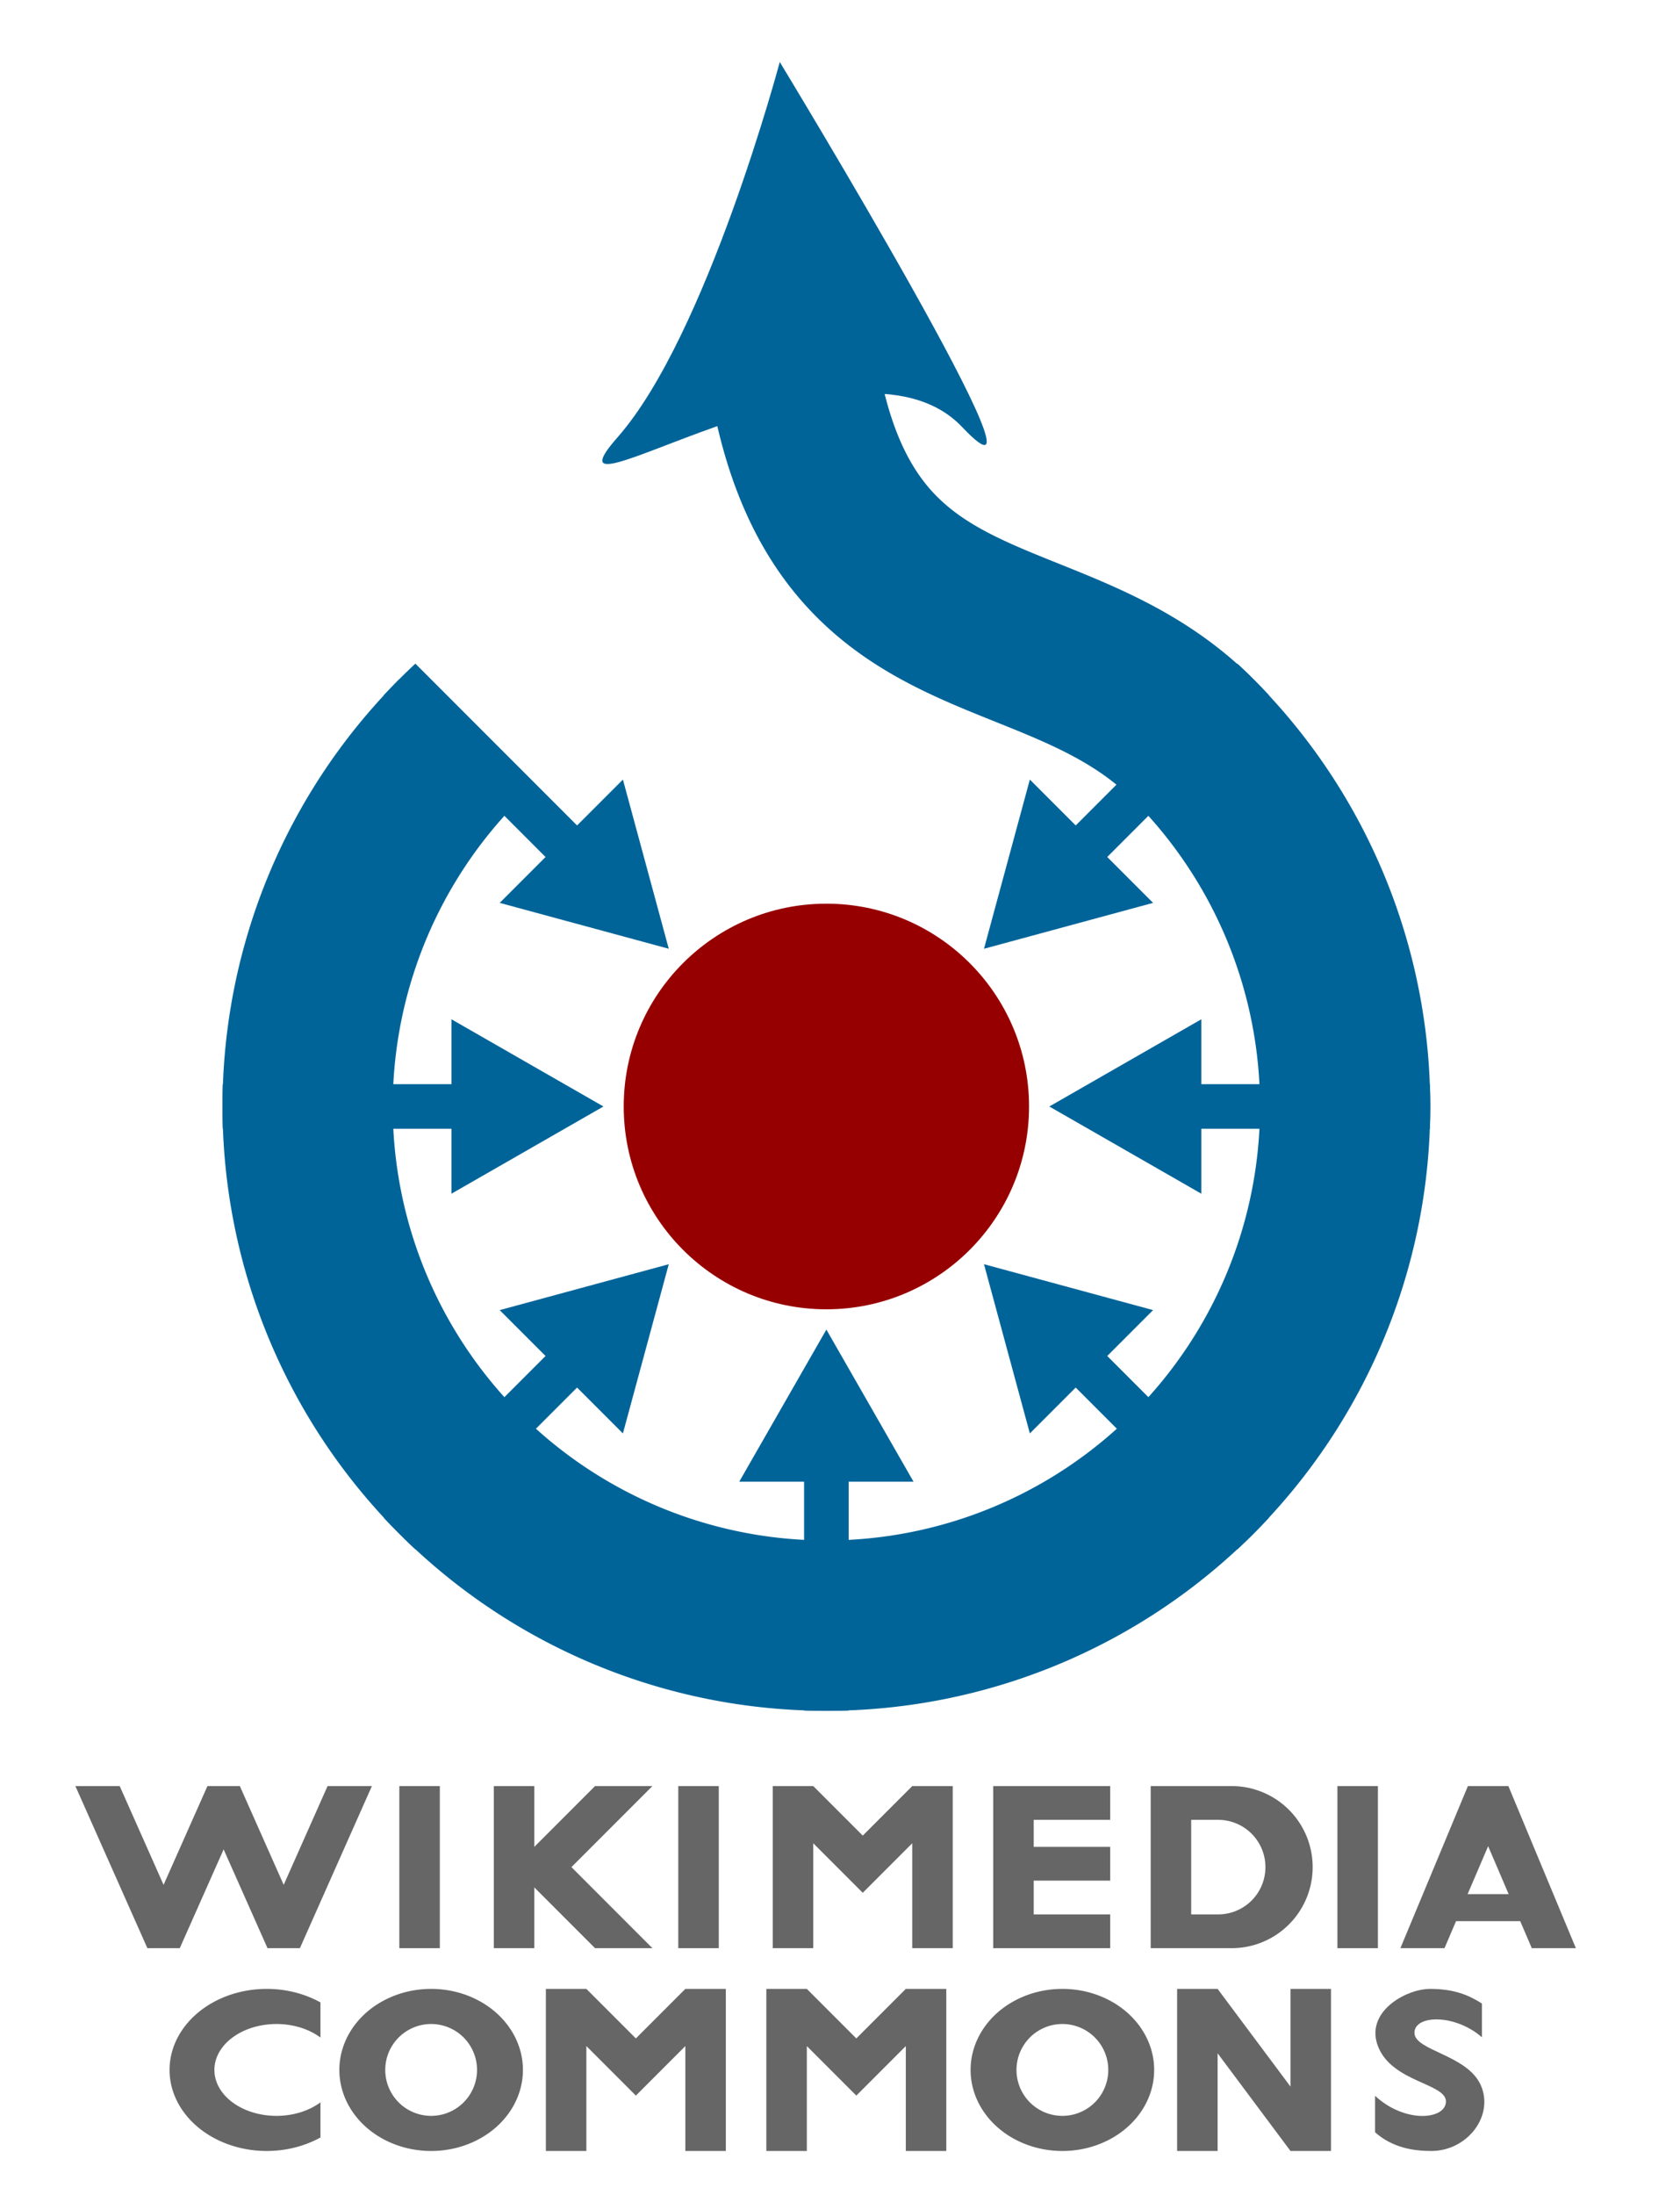 <?xml version="1.0" encoding="UTF-8" standalone="no"?>
<svg
   xmlns:dc="http://purl.org/dc/elements/1.1/"
   xmlns:cc="http://creativecommons.org/ns#"
   xmlns:rdf="http://www.w3.org/1999/02/22-rdf-syntax-ns#"
   xmlns:svg="http://www.w3.org/2000/svg"
   xmlns="http://www.w3.org/2000/svg"
   xmlns:xlink="http://www.w3.org/1999/xlink"
   xmlns:sodipodi="http://sodipodi.sourceforge.net/DTD/sodipodi-0.dtd"
   xmlns:inkscape="http://www.inkscape.org/namespaces/inkscape"
   version="1.1"
   id="Wikimedia_Logo"
   viewBox="-400 -525 94.5 123.375"
   width="72"
   height="94"
   inkscape:version="0.48.4 r9939"
   sodipodi:docname="wikimedia_commons-vertical.svg">
  <sodipodi:namedview
     pagecolor="#ffffff"
     bordercolor="#666666"
     borderopacity="1"
     objecttolerance="10"
     gridtolerance="10"
     guidetolerance="10"
     inkscape:pageopacity="0"
     inkscape:pageshadow="2"
     inkscape:window-width="1507"
     inkscape:window-height="992"
     id="namedview3201"
     showgrid="false"
     inkscape:zoom="8.4468085"
     inkscape:cx="36"
     inkscape:cy="47"
     inkscape:window-x="75"
     inkscape:window-y="34"
     inkscape:window-maximized="0"
     inkscape:current-layer="Wikimedia_Logo" />
  <defs
     id="defs3123">
    <clipPath
       id="boundary">
      <circle
         r="298"
         id="circle3126"
         cx="0"
         cy="0"
         sodipodi:cx="0"
         sodipodi:cy="0"
         sodipodi:rx="298"
         sodipodi:ry="298" />
    </clipPath>
  </defs>
  <circle
     r="100"
     id="circle3128"
     cx="0"
     cy="0"
     sodipodi:cx="0"
     sodipodi:cy="0"
     sodipodi:rx="100"
     sodipodi:ry="100"
     style="fill:#970000;stroke:none"
     transform="matrix(0.114,0,0,0.114,-353.516,-462.805)" />
  <g
     id="g3130"
     style="fill:#006499;stroke:#006499"
     transform="matrix(0.114,0,0,0.114,-353.516,-462.805)">
    <g
       clip-path="url(#boundary)"
       id="g3132">
      <g
         id="arrow">
        <line
           x1="0"
           y1="300"
           x2="0"
           y2="180"
           id="line3135"
           style="stroke-width:22" />
        <path
           d="M -43,185 0,110 43,185 z"
           id="path3137"
           inkscape:connector-curvature="0"
           style="stroke:none" />
      </g>
      <g
         id="three_arrows_lhs">
        <use
           xlink:href="#arrow"
           transform="matrix(0.707,0.707,-0.707,0.707,0,0)"
           id="use3140"
           x="0"
           y="0"
           width="798"
           height="1050" />
        <use
           xlink:href="#arrow"
           transform="matrix(0,1,-1,0,0,0)"
           id="use3142"
           x="0"
           y="0"
           width="798"
           height="1050" />
        <use
           xlink:href="#arrow"
           transform="matrix(-0.707,0.707,-0.707,-0.707,0,0)"
           id="use3144"
           x="0"
           y="0"
           width="798"
           height="1050" />
      </g>
      <use
         xlink:href="#three_arrows_lhs"
         transform="scale(-1,1)"
         id="use3146"
         x="0"
         y="0"
         width="798"
         height="1050" />
    </g>
    <path
       id="blue_path"
       transform="matrix(0.707,-0.707,0.707,0.707,0,0)"
       d="M 0,-256 A 256,256 0 1 0 256,0 c 0,-100 -101,-150 -6,-275"
       inkscape:connector-curvature="0"
       style="fill:none;stroke-width:84" />
    <path
       id="arrow_top"
       d="m -23,-515 c 0,0 -36,135 -80,185 -44,50 116,-62 170,-5 54,57 -90,-180 -90,-180 z"
       inkscape:connector-curvature="0"
       style="stroke:none" />
  </g>
  <defs
     id="defs3150">
    <path
       id="W"
       d="M 0,720 320,0 H 464 L 659,438.75 854,0 h 144 l 320,720 H 1121 L 926,281.25 731,720 H 587 L 392,281.25 197,720 z"
       inkscape:connector-curvature="0" />
    <path
       id="I"
       d="M 0,0 H 180 V 720 H 0 z"
       inkscape:connector-curvature="0" />
    <path
       id="K"
       d="M 0,0 H 180 V 720 H 0 z M 90,360 450,0 H 705 L 345,360 705,720 H 450 z"
       inkscape:connector-curvature="0" />
    <path
       id="M"
       d="M 0,0 H 180 V 466 L 400,246 620,466 V 0 H 800 V 720 H 620 L 400,500 180,720 H 0 z"
       inkscape:connector-curvature="0" />
    <path
       id="E"
       d="M 0,0 H 520 V 150 H 180 V 300 H 520 V 450 H 180 V 570 H 520 V 720 H 0 z"
       inkscape:connector-curvature="0" />
    <path
       id="D"
       d="m 0,0 h 360 a 360,360 0 0 1 0,720 H 0 z m 180,150 v 420 h 120 a 210,210 0 0 0 0,-420 z"
       inkscape:connector-curvature="0" />
    <path
       id="A"
       d="M 0,0 H 196 L 390,453 584,0 H 780 L 480,720 H 300 z M 180,120 H 630 V 240 H 180 z"
       inkscape:connector-curvature="0" />
    <path
       id="C"
       d="m 684,504 a 276,204 0 1 1 0,-288 V 60 a 432,360 0 1 0 0,600 z"
       inkscape:connector-curvature="0" />
    <path
       id="O"
       d="m 0,360 a 408,360 0 0 0 816,0 408,360 0 0 0 -816,0 m 204,0 a 204,204 0 0 1 408,0 204,204 0 0 1 -408,0"
       inkscape:connector-curvature="0" />
    <path
       id="N"
       d="M 0,0 H 180 V 434 L 504,0 H 684 V 720 H 504 V 286 L 180,720 H 0 z"
       inkscape:connector-curvature="0" />
    <path
       id="S"
       d="M 15,83 C 93,14 186,0 265,0 425,0 545,156 485,292 425,428 190,445 190,525 c 0,80 180,85 300,-20 V 655 C 435,690 370,720 260,720 150,720 -35,615 30,460 95,305 330,300 330,220 330,140 150,120 15,245 z"
       inkscape:connector-curvature="0" />
  </defs>
  <g
     id="g3163"
     style="fill:#666666"
     transform="matrix(0.114,0,0,0.114,-353.516,-462.805)">
    <g
       transform="matrix(0.111,0,0,-0.111,-370.556,415)"
       id="g3165">
      <use
         xlink:href="#W"
         id="use3167"
         x="0"
         y="0"
         width="798"
         height="1050" />
      <use
         xlink:href="#I"
         x="1440"
         id="use3169"
         y="0"
         width="798"
         height="1050" />
      <use
         xlink:href="#K"
         x="1860"
         id="use3171"
         y="0"
         width="798"
         height="1050" />
      <use
         xlink:href="#I"
         x="2680"
         id="use3173"
         y="0"
         width="798"
         height="1050" />
      <use
         xlink:href="#M"
         x="3100"
         id="use3175"
         y="0"
         width="798"
         height="1050" />
      <use
         xlink:href="#E"
         x="4080"
         id="use3177"
         y="0"
         width="798"
         height="1050" />
      <use
         xlink:href="#D"
         x="4780"
         id="use3179"
         y="0"
         width="798"
         height="1050" />
      <use
         xlink:href="#I"
         x="5610"
         id="use3181"
         y="0"
         width="798"
         height="1050" />
      <use
         xlink:href="#A"
         x="5890"
         id="use3183"
         y="0"
         width="798"
         height="1050" />
    </g>
    <g
       transform="matrix(0.111,0,0,-0.111,-325.556,515)"
       id="g3185">
      <use
         xlink:href="#C"
         id="use3187"
         x="0"
         y="0"
         width="798"
         height="1050" />
      <use
         xlink:href="#O"
         x="768"
         id="use3189"
         y="0"
         width="798"
         height="1050" />
      <use
         xlink:href="#M"
         x="1686"
         id="use3191"
         y="0"
         width="798"
         height="1050" />
      <use
         xlink:href="#M"
         x="2666"
         id="use3193"
         y="0"
         width="798"
         height="1050" />
      <use
         xlink:href="#O"
         x="3574"
         id="use3195"
         y="0"
         width="798"
         height="1050" />
      <use
         xlink:href="#N"
         x="4492"
         id="use3197"
         y="0"
         width="798"
         height="1050" />
      <use
         xlink:href="#S"
         x="5357"
         id="use3199"
         y="0"
         width="798"
         height="1050" />
    </g>
  </g>
</svg>
